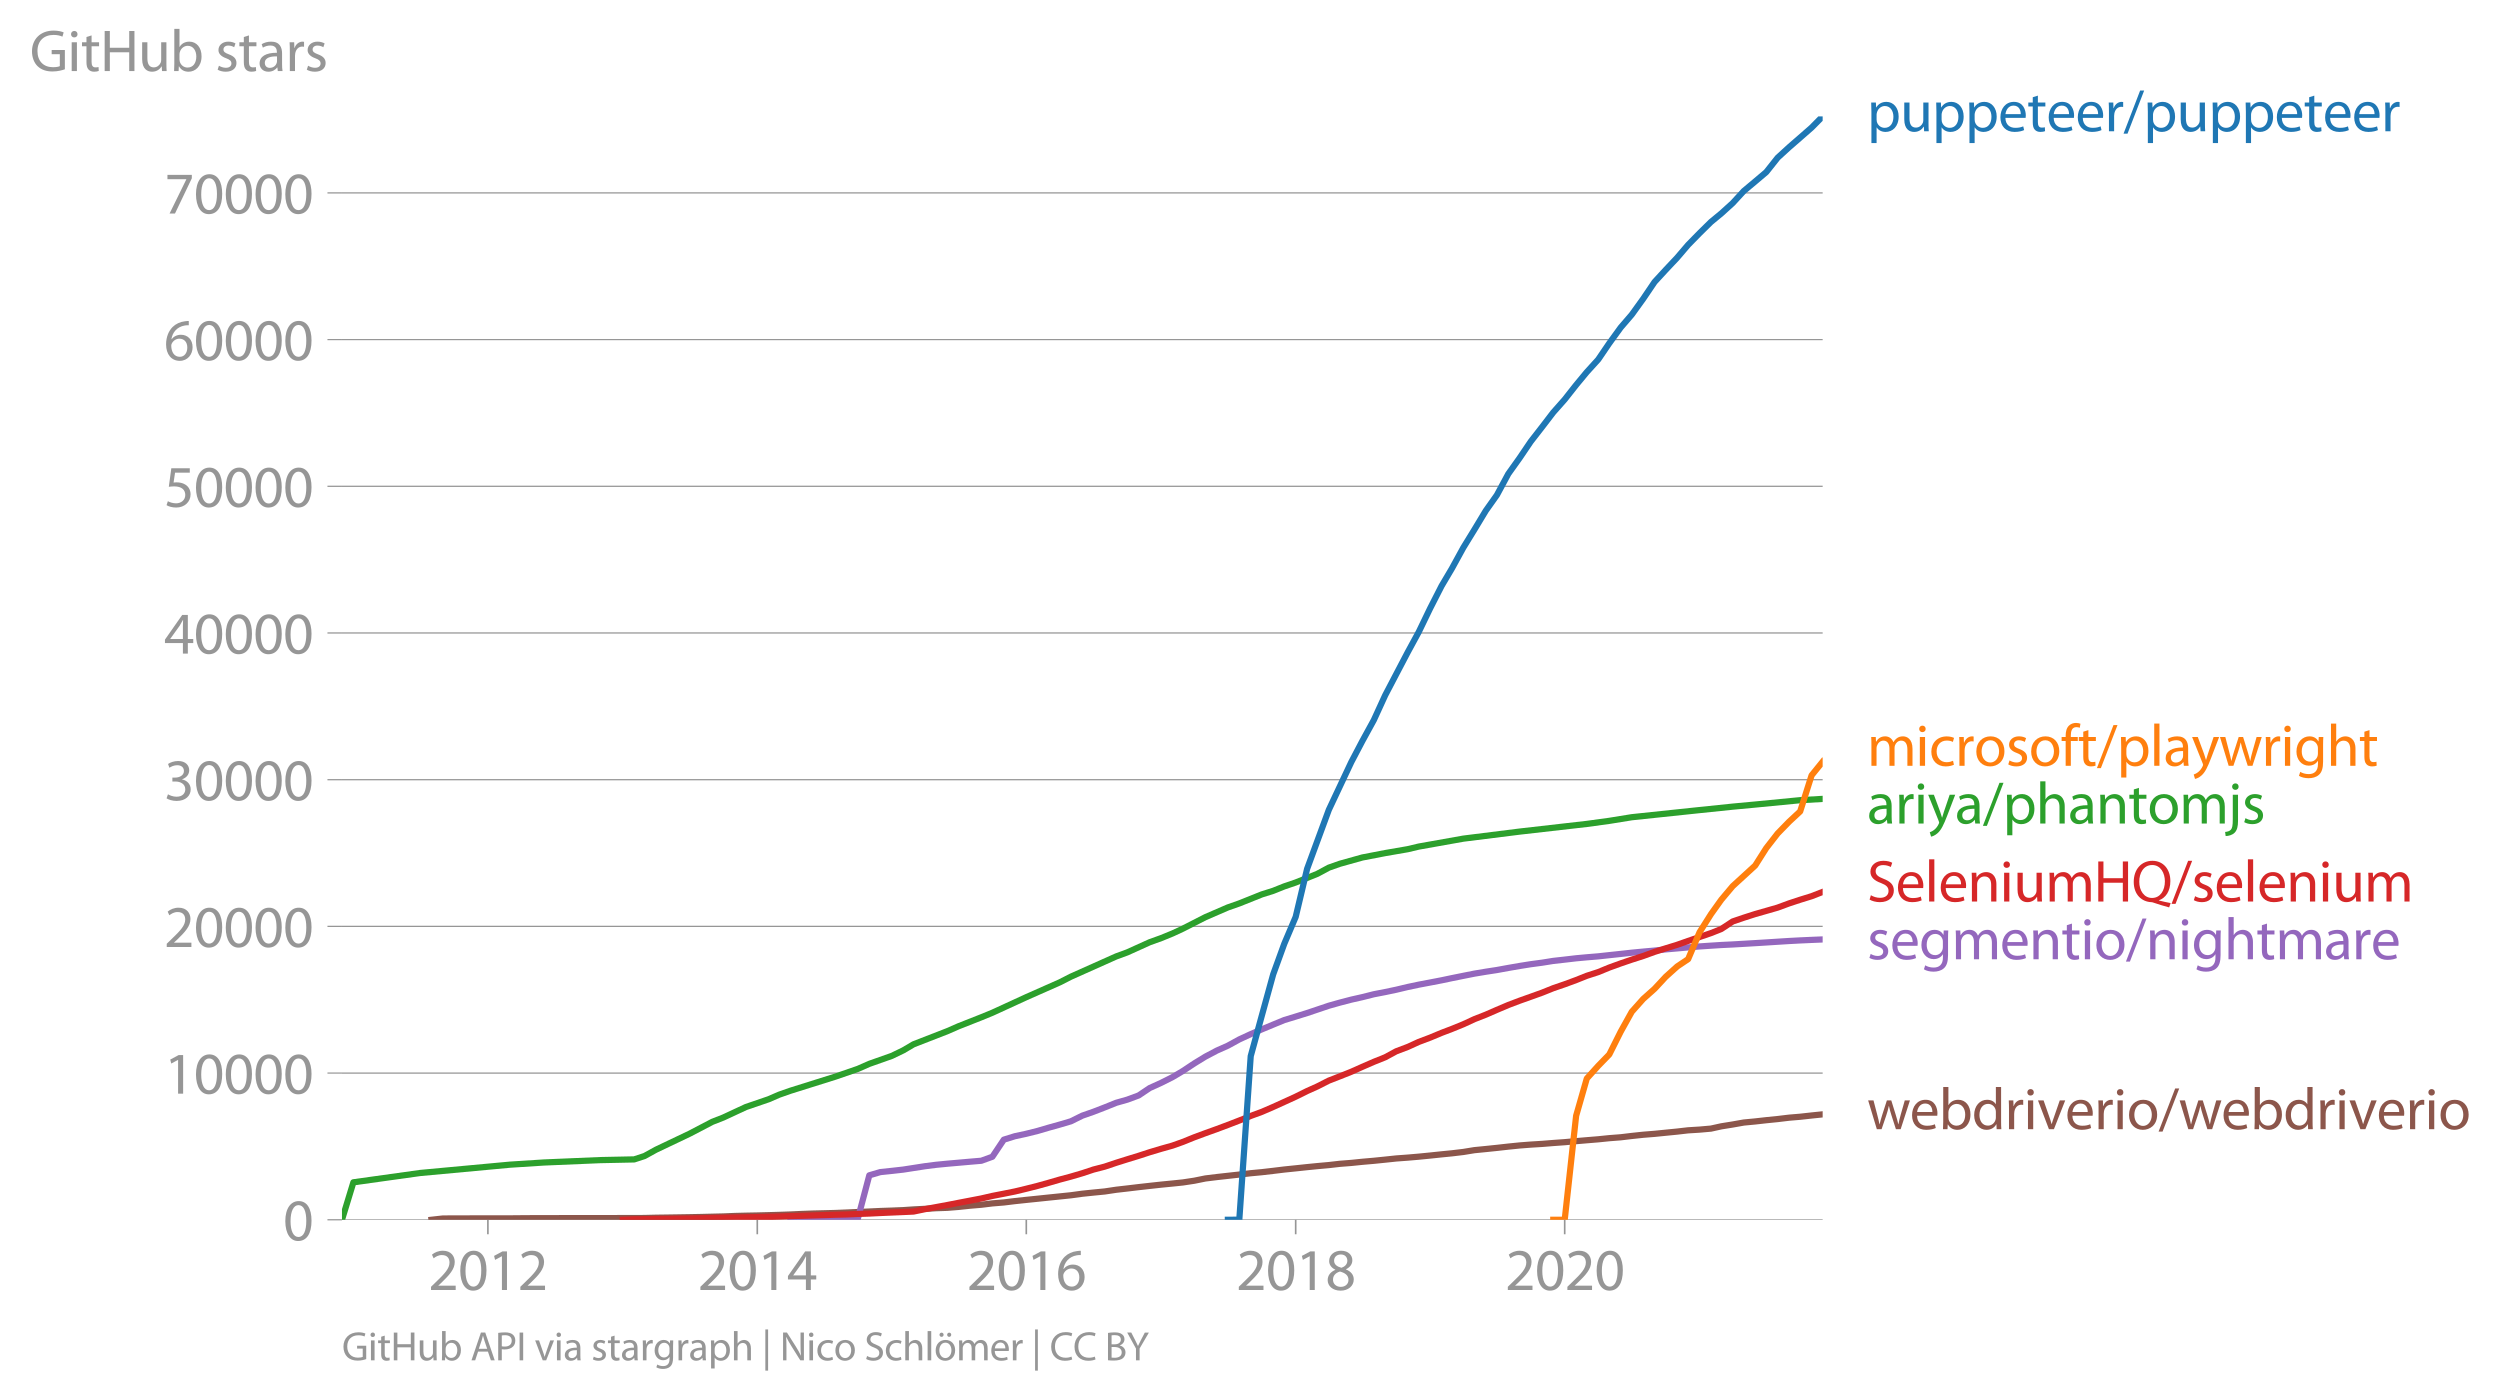 <svg height="450.29" viewBox="0 0 602.959 337.718" width="803.945" xmlns="http://www.w3.org/2000/svg" xmlns:xlink="http://www.w3.org/1999/xlink"><defs><style>*{stroke-linecap:butt;stroke-linejoin:round}</style></defs><g id="figure_1"><path d="M0 337.718h602.959V0H0z" style="fill:none" id="patch_1"/><g id="axes_1"><path d="M82.476 294.19h357.12V28.08H82.476z" style="fill:none" id="patch_2"/><g id="matplotlib.axis_1"><g id="xtick_1"><g id="line2d_1"><defs><path d="M0 0v3.5" id="mcbfc997296" style="stroke:#969696;stroke-width:.4"/></defs><use style="fill:#969696;stroke:#969696;stroke-width:.4" x="117.673" xlink:href="#mcbfc997296" y="294.191"/></g><g style="fill:#969696" transform="matrix(.14 0 0 -.14 103.31 311.13)" id="text_1"><defs><path d="M2944 0v467H1075v13l333 307c877 845 1434 1466 1434 2234 0 595-378 1209-1274 1209-480 0-890-179-1178-422l180-397c192 160 505 352 883 352 621 0 825-390 825-813-6-627-486-1164-1548-2176L288 346V0h2656z" id="MyriadPro-Regular-32" transform="scale(.016)"/><path d="M1677 4230c-845 0-1447-768-1447-2163C243 691 794-70 1606-70c922 0 1447 780 1447 2195 0 1325-499 2105-1376 2105zm-32-435c582 0 845-672 845-1696 0-1062-276-1734-852-1734-512 0-844 614-844 1696 0 1133 358 1734 851 1734z" id="MyriadPro-Regular-30" transform="scale(.016)"/><path d="M1510 0h544v4160h-480l-908-486 108-429 724 390h12V0z" id="MyriadPro-Regular-31" transform="scale(.016)"/></defs><use xlink:href="#MyriadPro-Regular-32"/><use x="51.3" xlink:href="#MyriadPro-Regular-30"/><use x="102.6" xlink:href="#MyriadPro-Regular-31"/><use x="153.9" xlink:href="#MyriadPro-Regular-32"/></g></g><g id="xtick_2"><use style="fill:#969696;stroke:#969696;stroke-width:.4" x="182.644" xlink:href="#mcbfc997296" y="294.191" id="line2d_2"/><g style="fill:#969696" transform="matrix(.14 0 0 -.14 168.28 311.13)" id="text_2"><defs><path d="M2560 0v1133h582v441h-582v2586h-608L96 1504v-371h1933V0h531zM666 1574v13l1017 1415c115 192 218 371 346 614h19c-13-218-19-435-19-653V1574H666z" id="MyriadPro-Regular-34" transform="scale(.016)"/></defs><use xlink:href="#MyriadPro-Regular-32"/><use x="51.3" xlink:href="#MyriadPro-Regular-30"/><use x="102.6" xlink:href="#MyriadPro-Regular-31"/><use x="153.9" xlink:href="#MyriadPro-Regular-34"/></g></g><g id="xtick_3"><use style="fill:#969696;stroke:#969696;stroke-width:.4" x="247.526" xlink:href="#mcbfc997296" y="294.191" id="line2d_3"/><g style="fill:#969696" transform="matrix(.14 0 0 -.14 233.163 311.13)" id="text_3"><defs><path d="M2662 4224c-102 0-243-6-409-32-525-64-986-275-1331-614-410-410-704-1056-704-1876C218 621 800-70 1690-70c864 0 1382 704 1382 1465 0 813-518 1344-1254 1344-461 0-807-217-1005-480h-19c96 685 563 1331 1446 1479 160 25 307 32 422 25v461zM1690 365c-589 0-903 505-916 1190 0 103 26 186 64 250 154 301 468 512 807 512 518 0 857-359 857-954s-326-998-806-998h-6z" id="MyriadPro-Regular-36" transform="scale(.016)"/></defs><use xlink:href="#MyriadPro-Regular-32"/><use x="51.3" xlink:href="#MyriadPro-Regular-30"/><use x="102.6" xlink:href="#MyriadPro-Regular-31"/><use x="153.9" xlink:href="#MyriadPro-Regular-36"/></g></g><g id="xtick_4"><use style="fill:#969696;stroke:#969696;stroke-width:.4" x="312.498" xlink:href="#mcbfc997296" y="294.191" id="line2d_4"/><g style="fill:#969696" transform="matrix(.14 0 0 -.14 298.135 311.13)" id="text_4"><defs><path d="M1062 2170c-512-218-825-589-825-1114C237 448 762-70 1632-70c794 0 1414 486 1414 1209 0 506-320 871-838 1075v20c512 243 685 620 685 972 0 519-403 1024-1210 1024-729 0-1286-448-1286-1107 0-358 198-717 659-934l6-19zm583-1831c-531 0-851 371-832 794 0 397 262 717 749 857 563-160 915-403 915-908 0-423-327-743-832-743zm6 3488c506 0 704-345 704-678 0-378-275-634-633-755-480 128-794 352-794 768 0 358 256 665 723 665z" id="MyriadPro-Regular-38" transform="scale(.016)"/></defs><use xlink:href="#MyriadPro-Regular-32"/><use x="51.3" xlink:href="#MyriadPro-Regular-30"/><use x="102.6" xlink:href="#MyriadPro-Regular-31"/><use x="153.9" xlink:href="#MyriadPro-Regular-38"/></g></g><g id="xtick_5"><use style="fill:#969696;stroke:#969696;stroke-width:.4" x="377.38" xlink:href="#mcbfc997296" y="294.191" id="line2d_5"/><g style="fill:#969696" transform="matrix(.14 0 0 -.14 363.017 311.13)" id="text_5"><use xlink:href="#MyriadPro-Regular-32"/><use x="51.3" xlink:href="#MyriadPro-Regular-30"/><use x="102.6" xlink:href="#MyriadPro-Regular-32"/><use x="153.9" xlink:href="#MyriadPro-Regular-30"/></g></g></g><g id="matplotlib.axis_2"><g id="ytick_1"><path clip-path="url(#p6d408f5ecb)" d="M82.476 294.19h357.12" style="fill:none;stroke:#969696;stroke-linecap:square;stroke-width:.3" id="line2d_6"/><g id="line2d_7"><defs><path d="M0 0h-3.5" id="mf1ba8f6468" style="stroke:#969696;stroke-width:.3"/></defs><use style="fill:#969696;stroke:#969696;stroke-width:.3" x="82.476" xlink:href="#mf1ba8f6468" y="294.191"/></g><use xlink:href="#MyriadPro-Regular-30" style="fill:#969696" transform="matrix(.14 0 0 -.14 68.295 299.16)" id="text_6"/></g><g id="ytick_2"><path clip-path="url(#p6d408f5ecb)" d="M82.476 258.81h357.12" style="fill:none;stroke:#969696;stroke-linecap:square;stroke-width:.3" id="line2d_8"/><use style="fill:#969696;stroke:#969696;stroke-width:.3" x="82.476" xlink:href="#mf1ba8f6468" y="258.809" id="line2d_9"/><g style="fill:#969696" transform="matrix(.14 0 0 -.14 39.568 263.78)" id="text_7"><use xlink:href="#MyriadPro-Regular-31"/><use x="51.3" xlink:href="#MyriadPro-Regular-30"/><use x="102.6" xlink:href="#MyriadPro-Regular-30"/><use x="153.9" xlink:href="#MyriadPro-Regular-30"/><use x="205.2" xlink:href="#MyriadPro-Regular-30"/></g></g><g id="ytick_3"><path clip-path="url(#p6d408f5ecb)" d="M82.476 223.428h357.12" style="fill:none;stroke:#969696;stroke-linecap:square;stroke-width:.3" id="line2d_10"/><use style="fill:#969696;stroke:#969696;stroke-width:.3" x="82.476" xlink:href="#mf1ba8f6468" y="223.428" id="line2d_11"/><g style="fill:#969696" transform="matrix(.14 0 0 -.14 39.568 228.398)" id="text_8"><use xlink:href="#MyriadPro-Regular-32"/><use x="51.3" xlink:href="#MyriadPro-Regular-30"/><use x="102.6" xlink:href="#MyriadPro-Regular-30"/><use x="153.9" xlink:href="#MyriadPro-Regular-30"/><use x="205.2" xlink:href="#MyriadPro-Regular-30"/></g></g><g id="ytick_4"><path clip-path="url(#p6d408f5ecb)" d="M82.476 188.047h357.12" style="fill:none;stroke:#969696;stroke-linecap:square;stroke-width:.3" id="line2d_12"/><use style="fill:#969696;stroke:#969696;stroke-width:.3" x="82.476" xlink:href="#mf1ba8f6468" y="188.047" id="line2d_13"/><g style="fill:#969696" transform="matrix(.14 0 0 -.14 39.568 193.017)" id="text_9"><defs><path d="M269 211C474 77 883-70 1350-70c999 0 1517 582 1517 1248 0 582-416 966-928 1068v13c512 186 768 551 768 979 0 506-371 992-1190 992-448 0-871-160-1088-320l147-409c179 128 499 275 832 275 518 0 730-294 730-627 0-493-519-704-928-704H896v-423h314c544 0 1068-249 1075-832 6-345-218-806-941-806-390 0-762 160-922 262L269 211z" id="MyriadPro-Regular-33" transform="scale(.016)"/></defs><use xlink:href="#MyriadPro-Regular-33"/><use x="51.3" xlink:href="#MyriadPro-Regular-30"/><use x="102.6" xlink:href="#MyriadPro-Regular-30"/><use x="153.9" xlink:href="#MyriadPro-Regular-30"/><use x="205.2" xlink:href="#MyriadPro-Regular-30"/></g></g><g id="ytick_5"><path clip-path="url(#p6d408f5ecb)" d="M82.476 152.666h357.12" style="fill:none;stroke:#969696;stroke-linecap:square;stroke-width:.3" id="line2d_14"/><use style="fill:#969696;stroke:#969696;stroke-width:.3" x="82.476" xlink:href="#mf1ba8f6468" y="152.666" id="line2d_15"/><g style="fill:#969696" transform="matrix(.14 0 0 -.14 39.568 157.636)" id="text_10"><use xlink:href="#MyriadPro-Regular-34"/><use x="51.3" xlink:href="#MyriadPro-Regular-30"/><use x="102.6" xlink:href="#MyriadPro-Regular-30"/><use x="153.9" xlink:href="#MyriadPro-Regular-30"/><use x="205.2" xlink:href="#MyriadPro-Regular-30"/></g></g><g id="ytick_6"><path clip-path="url(#p6d408f5ecb)" d="M82.476 117.285h357.12" style="fill:none;stroke:#969696;stroke-linecap:square;stroke-width:.3" id="line2d_16"/><use style="fill:#969696;stroke:#969696;stroke-width:.3" x="82.476" xlink:href="#mf1ba8f6468" y="117.285" id="line2d_17"/><g style="fill:#969696" transform="matrix(.14 0 0 -.14 39.568 122.255)" id="text_11"><defs><path d="M2771 4160H781L512 2163c154 19 339 45 576 45 832 0 1190-384 1197-922 0-556-455-902-986-902-377 0-717 128-889 230L269 186C467 58 851-70 1306-70c902 0 1548 608 1548 1420 0 525-268 884-595 1069-256 154-576 224-896 224-153 0-243-13-339-25l160 1068h1587v474z" id="MyriadPro-Regular-35" transform="scale(.016)"/></defs><use xlink:href="#MyriadPro-Regular-35"/><use x="51.3" xlink:href="#MyriadPro-Regular-30"/><use x="102.6" xlink:href="#MyriadPro-Regular-30"/><use x="153.9" xlink:href="#MyriadPro-Regular-30"/><use x="205.2" xlink:href="#MyriadPro-Regular-30"/></g></g><g id="ytick_7"><path clip-path="url(#p6d408f5ecb)" d="M82.476 81.904h357.12" style="fill:none;stroke:#969696;stroke-linecap:square;stroke-width:.3" id="line2d_18"/><use style="fill:#969696;stroke:#969696;stroke-width:.3" x="82.476" xlink:href="#mf1ba8f6468" y="81.904" id="line2d_19"/><g style="fill:#969696" transform="matrix(.14 0 0 -.14 39.568 86.874)" id="text_12"><use xlink:href="#MyriadPro-Regular-36"/><use x="51.3" xlink:href="#MyriadPro-Regular-30"/><use x="102.6" xlink:href="#MyriadPro-Regular-30"/><use x="153.9" xlink:href="#MyriadPro-Regular-30"/><use x="205.2" xlink:href="#MyriadPro-Regular-30"/></g></g><g id="ytick_8"><path clip-path="url(#p6d408f5ecb)" d="M82.476 46.523h357.12" style="fill:none;stroke:#969696;stroke-linecap:square;stroke-width:.3" id="line2d_20"/><use style="fill:#969696;stroke:#969696;stroke-width:.3" x="82.476" xlink:href="#mf1ba8f6468" y="46.523" id="line2d_21"/><g style="fill:#969696" transform="matrix(.14 0 0 -.14 39.568 51.493)" id="text_13"><defs><path d="M365 4160v-467h2035v-13L595 0h583l1811 3789v371H365z" id="MyriadPro-Regular-37" transform="scale(.016)"/></defs><use xlink:href="#MyriadPro-Regular-37"/><use x="51.3" xlink:href="#MyriadPro-Regular-30"/><use x="102.6" xlink:href="#MyriadPro-Regular-30"/><use x="153.9" xlink:href="#MyriadPro-Regular-30"/><use x="205.2" xlink:href="#MyriadPro-Regular-30"/></g></g><g style="fill:#969696" transform="matrix(.14 0 0 -.14 7.2 17.14)" id="text_14"><defs><path d="M3770 2266H2349v-448h877V531c-128-64-378-115-743-115-1005 0-1664 646-1664 1741 0 1081 685 1734 1735 1734 435 0 723-83 953-185l135 454c-186 90-576 198-1076 198-1446 0-2329-940-2336-2227 0-672 231-1248 602-1606 422-403 960-570 1613-570 582 0 1075 147 1325 237v2074z" id="MyriadPro-Regular-47" transform="scale(.016)"/><path d="M1030 0v3098H467V0h563zM749 4320c-205 0-352-154-352-352 0-192 141-346 339-346 224 0 365 154 358 346 0 198-134 352-345 352z" id="MyriadPro-Regular-69" transform="scale(.016)"/><path d="M595 3667v-569H115v-429h480V979c0-365 58-640 218-806C947 19 1158-70 1421-70c217 0 390 38 499 83l-26 422c-83-25-172-38-326-38-314 0-422 217-422 601v1671h806v429h-806v742l-551-173z" id="MyriadPro-Regular-74" transform="scale(.016)"/><path d="M486 4314V0h557v2022h2087V0h563v4314h-563V2509H1043v1805H486z" id="MyriadPro-Regular-48" transform="scale(.016)"/><path d="M3059 3098h-563V1197c0-103-19-205-51-288-103-250-365-512-743-512-512 0-691 397-691 985v1716H448V1286C448 198 1030-70 1517-70c550 0 877 326 1024 576h13l32-506h499c-19 243-26 525-26 845v2253z" id="MyriadPro-Regular-75" transform="scale(.016)"/><path d="M467 800c0-275-13-589-25-800h486l26 512h19c230-410 589-582 1037-582 691 0 1388 550 1388 1657 7 941-537 1581-1305 1581-499 0-858-224-1056-570h-13v1946H467V800zm557 998c0 90 19 167 32 231 115 429 474 691 858 691 601 0 921-531 921-1152 0-710-352-1190-941-1190-409 0-736 268-844 659-13 64-26 134-26 205v556z" id="MyriadPro-Regular-62" transform="scale(.016)"/><path d="M250 147C467 19 781-70 1120-70c736 0 1158 390 1158 934 0 461-275 730-812 934-404 154-589 269-589 525 0 231 185 423 518 423 288 0 512-103 634-180l141 410c-173 102-448 192-762 192-666 0-1069-410-1069-909 0-371 263-678 819-877 416-153 576-300 576-569 0-256-192-461-601-461-282 0-576 115-743 224L250 147z" id="MyriadPro-Regular-73" transform="scale(.016)"/><path d="M2643 1901c0 621-230 1267-1177 1267-391 0-762-109-1018-275l128-371c218 140 518 230 806 230 634 0 704-461 704-717v-64C890 1978 224 1568 224 819c0-448 320-889 947-889 442 0 775 217 947 460h20l44-390h512c-38 211-51 474-51 742v1159zm-544-858c0-57-13-121-32-179-89-262-345-518-749-518-288 0-531 172-531 537 0 602 698 711 1312 698v-538z" id="MyriadPro-Regular-61" transform="scale(.016)"/><path d="M467 0h557v1651c0 96 13 186 26 263 76 422 358 723 755 723 77 0 134-7 192-19v531c-51 13-96 19-160 19-378 0-717-262-858-678h-25l-20 608H442c19-288 25-602 25-967V0z" id="MyriadPro-Regular-72" transform="scale(.016)"/></defs><use xlink:href="#MyriadPro-Regular-47"/><use x="64.6" xlink:href="#MyriadPro-Regular-69"/><use x="88" xlink:href="#MyriadPro-Regular-74"/><use x="121.1" xlink:href="#MyriadPro-Regular-48"/><use x="186.3" xlink:href="#MyriadPro-Regular-75"/><use x="241.4" xlink:href="#MyriadPro-Regular-62"/><use x="298.3" xlink:href="#MyriadPro-Regular-20"/><use x="319.5" xlink:href="#MyriadPro-Regular-73"/><use x="359.1" xlink:href="#MyriadPro-Regular-74"/><use x="392.2" xlink:href="#MyriadPro-Regular-61"/><use x="440.4" xlink:href="#MyriadPro-Regular-72"/><use x="473.1" xlink:href="#MyriadPro-Regular-73"/></g></g><path clip-path="url(#p6d408f5ecb)" d="m104.074 294.19 2.755-.307 2.667-.014 2.755-.004 2.666-.01H120.428l2.578-.004 2.755-.025 2.666-.018 2.756-.003 2.666-.007 2.755-.007 2.755-.004 2.667-.003 2.755-.004h2.667l2.755-.003h2.755l2.489-.018 2.755-.067 2.666-.036 2.756-.042 2.666-.043 2.755-.053 2.756-.07 2.666-.064 2.755-.113 2.667-.068 2.755-.053 2.755-.07 2.489-.071 2.755-.096 2.667-.124 2.755-.102 2.666-.067 2.756-.071 2.755-.113 2.666-.12 2.756-.12 2.666-.125 2.755-.095 2.756-.113 2.488-.17 2.755-.142 2.667-.156 2.755-.095 2.667-.216 2.755-.294 2.755-.23 2.667-.325 2.755-.226 2.666-.326 2.755-.294 2.756-.283 2.577-.269 2.756-.283 2.666-.276 2.755-.375 2.667-.276 2.755-.269 2.755-.413 2.667-.305 2.755-.329 2.666-.3 2.756-.301 2.755-.27 2.489-.257 2.755-.418 2.666-.541 2.755-.34 2.667-.297 2.755-.304 2.755-.322 2.667-.252 2.755-.318 2.667-.326 2.755-.283 2.755-.293 2.489-.248 2.755-.248 2.666-.304 2.756-.216 2.666-.272 2.755-.24 2.756-.28 2.666-.283 2.755-.202 2.667-.23 2.755-.272 2.755-.29 2.489-.245 2.755-.329 2.667-.435 2.755-.272 2.666-.276 2.756-.308 2.755-.28 2.666-.205 2.756-.17 2.666-.215 2.755-.199 2.756-.247 2.577-.22 2.755-.226 2.667-.272 2.755-.213 2.666-.318 2.756-.294 2.755-.22 2.666-.268 2.756-.273 2.666-.307 2.755-.17 2.756-.244 2.488-.549 2.756-.442 2.666-.474 2.755-.262 2.667-.3 2.755-.277 2.755-.332 2.667-.223 2.755-.304 2.666-.276" style="fill:none;stroke:#8c564b;stroke-linecap:square;stroke-width:1.5" id="line2d_22"/><path clip-path="url(#p6d408f5ecb)" d="m190.643 294.19 2.667-.198 2.755-.038 2.666-.008 2.756-.024 2.755-.004 2.666-.028 2.756-10.423 2.666-.782 2.755-.287 2.756-.311 2.488-.386 2.755-.428 2.667-.34 2.755-.269 2.667-.233 2.755-.244 2.755-.234 2.667-.966 2.755-4.122 2.666-.827 2.755-.595 2.756-.69 2.577-.757 2.756-.768 2.666-.789 2.755-1.362 2.667-.93 2.755-1.065 2.755-1.108 2.667-.757 2.755-1.019 2.666-1.787 2.756-1.249 2.755-1.387 2.489-1.475 2.755-1.826 2.666-1.63 2.755-1.458 2.667-1.186 2.755-1.51 2.755-1.274 2.667-1.15 2.755-1.146 2.667-1.097 2.755-.839 2.755-.856 2.489-.835 2.755-.93 2.666-.75 2.756-.719 2.666-.601 2.755-.694 2.756-.534 2.666-.56 2.755-.657 2.667-.563 2.755-.52 2.755-.53 2.489-.524 2.755-.556 2.667-.53 2.755-.46 2.666-.41 2.756-.503 2.755-.478 2.666-.424 2.756-.368 2.666-.428 2.755-.308 2.756-.322 2.577-.237 2.755-.23 2.667-.29 2.755-.294 2.666-.297 2.756-.262 2.755-.251 2.666-.287 2.756-.237 2.666-.24 2.755-.234 2.756-.184 2.488-.16 2.756-.134 2.666-.155 2.755-.163 2.667-.163 2.755-.177 2.755-.173 2.667-.142 2.755-.124 2.666-.11" style="fill:none;stroke:#9467bd;stroke-linecap:square;stroke-width:1.5" id="line2d_23"/><path clip-path="url(#p6d408f5ecb)" d="m150.203 294.19 2.755-.113 2.489-.031 2.755-.068 2.666-.02 2.756-.047 2.666-.032 2.755-.063 2.756-.075 2.666-.056 2.755-.05 2.667-.046 2.755-.046 2.755-.074 2.489-.067 2.755-.103 2.667-.064 2.755-.092 2.666-.085 2.756-.088 2.755-.067 2.666-.12 2.756-.096 2.666-.131 2.755-.12 2.756-.12 2.488-.11 2.755-.573 2.667-.496 2.755-.51 2.667-.52 2.755-.527 2.755-.53 2.667-.612 2.755-.538 2.666-.534 2.755-.662 2.756-.697 2.577-.718 2.756-.8 2.666-.711 2.755-.81 2.667-.885 2.755-.715 2.755-.923 2.667-.839 2.755-.842 2.666-.87 2.756-.824 2.755-.775 2.489-.888 2.755-1.115 2.666-.987 2.755-.99 2.667-.998 2.755-1.065 2.755-1.108 2.667-.973 2.755-1.192 2.667-1.21 2.755-1.26 2.755-1.365 2.489-1.118 2.755-1.401 2.666-1.037 2.756-1.097 2.666-1.189 2.755-1.2 2.756-1.107 2.666-1.443 2.755-1.04 2.667-1.217 2.755-1.037 2.755-1.15 2.489-.948 2.755-1.122 2.667-1.231 2.755-1.08 2.666-1.163 2.756-1.171 2.755-1.044 2.666-.948 2.756-.991 2.666-1.072 2.755-.945 2.756-1.015 2.577-1.03 2.755-.891 2.667-1.097 2.755-.998 2.666-.91 2.756-.88 2.755-1.001 2.666-.846 2.756-.846 2.666-.937 2.755-.952 2.756-.941 2.488-.99 2.756-1.816 2.666-.906 2.755-.884 2.667-.76 2.755-.793 2.755-1.016 2.667-.877 2.755-.853 2.666-1.04" style="fill:none;stroke:#d62728;stroke-linecap:square;stroke-width:1.5" id="line2d_24"/><g style="fill:#1f77b4" transform="matrix(.14 0 0 -.14 450.31 31.663)" id="text_15"><defs><path d="M467-1267h557V416h13c185-307 544-486 953-486 730 0 1408 550 1408 1664 0 940-563 1574-1312 1574-505 0-870-224-1100-602h-13l-26 532H442c12-295 25-615 25-1012v-3353zm557 3059c0 77 19 160 38 230 109 423 468 698 852 698 595 0 921-531 921-1152 0-710-345-1197-941-1197-403 0-742 269-844 659-13 71-26 148-26 231v531z" id="MyriadPro-Regular-70" transform="scale(.016)"/><path d="M2957 1446c6 58 19 148 19 263 0 569-269 1459-1280 1459-902 0-1453-736-1453-1670C243 563 813-70 1766-70c493 0 832 108 1031 198l-96 403c-211-89-455-160-858-160-563 0-1049 314-1062 1075h2176zM787 1850c45 390 295 915 864 915 634 0 787-557 781-915H787z" id="MyriadPro-Regular-65" transform="scale(.016)"/><path d="m422-256 1792 4640h-435L-6-256h428z" id="MyriadPro-Regular-2f" transform="scale(.016)"/></defs><use xlink:href="#MyriadPro-Regular-70"/><use x="56.9" xlink:href="#MyriadPro-Regular-75"/><use x="112" xlink:href="#MyriadPro-Regular-70"/><use x="168.9" xlink:href="#MyriadPro-Regular-70"/><use x="225.8" xlink:href="#MyriadPro-Regular-65"/><use x="275.9" xlink:href="#MyriadPro-Regular-74"/><use x="309" xlink:href="#MyriadPro-Regular-65"/><use x="359.1" xlink:href="#MyriadPro-Regular-65"/><use x="409.2" xlink:href="#MyriadPro-Regular-72"/><use x="441.9" xlink:href="#MyriadPro-Regular-2f"/><use x="476.2" xlink:href="#MyriadPro-Regular-70"/><use x="533.1" xlink:href="#MyriadPro-Regular-75"/><use x="588.2" xlink:href="#MyriadPro-Regular-70"/><use x="645.1" xlink:href="#MyriadPro-Regular-70"/><use x="702" xlink:href="#MyriadPro-Regular-65"/><use x="752.1" xlink:href="#MyriadPro-Regular-74"/><use x="785.2" xlink:href="#MyriadPro-Regular-65"/><use x="835.3" xlink:href="#MyriadPro-Regular-65"/><use x="885.4" xlink:href="#MyriadPro-Regular-72"/></g><g style="fill:#ff7f0e" transform="matrix(.14 0 0 -.14 450.31 184.692)" id="text_16"><defs><path d="M467 0h551v1869c0 96 12 192 44 275 90 282 346 563 698 563 429 0 646-358 646-851V0h551v1914c0 102 19 204 45 281 96 275 345 512 665 512 455 0 672-358 672-953V0h551v1824c0 1075-608 1344-1018 1344-294 0-499-77-685-218-128-96-249-230-345-403h-13c-135 365-455 621-877 621-512 0-800-275-973-570h-19l-26 500H442c19-256 25-519 25-839V0z" id="MyriadPro-Regular-6d" transform="scale(.016)"/><path d="M2579 538c-160-71-371-154-691-154-614 0-1075 442-1075 1158 0 647 384 1172 1094 1172 307 0 519-71 653-148l128 436c-154 76-448 160-781 160-1011 0-1664-692-1664-1645C243 570 851-70 1786-70c416 0 742 108 889 185l-96 423z" id="MyriadPro-Regular-63" transform="scale(.016)"/><path d="M1779 3168c-857 0-1536-608-1536-1645C243 544 890-70 1728-70c749 0 1542 499 1542 1644 0 948-601 1594-1491 1594zm-13-422c666 0 928-666 928-1191 0-697-403-1203-940-1203-551 0-941 512-941 1190 0 589 288 1204 953 1204z" id="MyriadPro-Regular-6f" transform="scale(.016)"/><path d="M1082 0v2669h748v429h-748v166c0 474 121 896 601 896 160 0 275-32 359-70l76 435c-108 45-281 89-480 89-262 0-544-83-755-288-262-249-358-646-358-1081v-147H90v-429h435V0h557z" id="MyriadPro-Regular-66" transform="scale(.016)"/><path d="M467 0h563v4544H467V0z" id="MyriadPro-Regular-6c" transform="scale(.016)"/><path d="M58 3098 1203 243c26-70 39-115 39-147s-20-77-45-134c-128-288-320-506-474-628-166-140-352-230-493-275l141-473c141 25 416 121 691 364 384 333 660 877 1063 1940l845 2208h-596l-614-1818c-77-224-141-461-198-646h-13c-51 185-128 428-199 633L672 3098H58z" id="MyriadPro-Regular-79" transform="scale(.016)"/><path d="M115 3098 1050 0h512l499 1472c109 333 205 653 281 1024h13c77-365 167-672 275-1018L3104 0h512l998 3098h-556l-442-1556c-102-364-186-691-237-1004h-19c-70 313-160 640-275 1011l-480 1549h-474l-505-1575c-103-339-205-672-276-985h-19c-57 320-141 640-230 985L691 3098H115z" id="MyriadPro-Regular-77" transform="scale(.016)"/><path d="M3110 2246c0 378 13 628 26 852h-493l-25-468h-13c-135 256-429 538-967 538-710 0-1395-595-1395-1645C243 666 794 13 1562 13c480 0 812 230 985 518h13V186c0-781-422-1082-998-1082-384 0-704 115-909 243l-141-429c250-166 659-256 1030-256 391 0 826 90 1127 372 301 268 441 704 441 1414v1798zm-556-928c0-96-13-204-45-300-122-359-435-576-781-576-608 0-915 505-915 1113 0 717 384 1171 921 1171 410 0 685-268 788-595 25-77 32-160 32-256v-557z" id="MyriadPro-Regular-67" transform="scale(.016)"/><path d="M467 0h563v1869c0 109 7 192 39 269 102 307 390 563 755 563 531 0 717-423 717-922V0h563v1843c0 1069-666 1325-1082 1325-211 0-409-64-576-160-172-96-313-237-403-397h-13v1933H467V0z" id="MyriadPro-Regular-68" transform="scale(.016)"/></defs><use xlink:href="#MyriadPro-Regular-6d"/><use x="83.4" xlink:href="#MyriadPro-Regular-69"/><use x="106.8" xlink:href="#MyriadPro-Regular-63"/><use x="151.6" xlink:href="#MyriadPro-Regular-72"/><use x="184.3" xlink:href="#MyriadPro-Regular-6f"/><use x="239.2" xlink:href="#MyriadPro-Regular-73"/><use x="278.8" xlink:href="#MyriadPro-Regular-6f"/><use x="333.7" xlink:href="#MyriadPro-Regular-66"/><use x="362.9" xlink:href="#MyriadPro-Regular-74"/><use x="396" xlink:href="#MyriadPro-Regular-2f"/><use x="430.3" xlink:href="#MyriadPro-Regular-70"/><use x="487.2" xlink:href="#MyriadPro-Regular-6c"/><use x="510.8" xlink:href="#MyriadPro-Regular-61"/><use x="559" xlink:href="#MyriadPro-Regular-79"/><use x="606.1" xlink:href="#MyriadPro-Regular-77"/><use x="679.7" xlink:href="#MyriadPro-Regular-72"/><use x="712.4" xlink:href="#MyriadPro-Regular-69"/><use x="735.8" xlink:href="#MyriadPro-Regular-67"/><use x="791.7" xlink:href="#MyriadPro-Regular-68"/><use x="847.2" xlink:href="#MyriadPro-Regular-74"/></g><g style="fill:#2ca02c" transform="matrix(.14 0 0 -.14 450.31 198.616)" id="text_17"><defs><path d="M467 0h563v1862c0 96 13 192 39 263 96 313 384 576 755 576 531 0 717-416 717-915V0h563v1850c0 1062-666 1318-1094 1318-512 0-871-288-1024-582h-13l-32 512H442c19-256 25-519 25-839V0z" id="MyriadPro-Regular-6e" transform="scale(.016)"/><path d="M-230-1350c300 0 710 102 960 352 275 281 371 672 371 1273v2823H538V493c0-743-58-992-212-1165C192-819-32-890-288-909l58-441zM826 4320c-212 0-359-154-359-352 0-186 135-346 346-346 224 0 358 160 352 346 0 198-135 352-339 352z" id="MyriadPro-Regular-6a" transform="scale(.016)"/></defs><use xlink:href="#MyriadPro-Regular-61"/><use x="48.2" xlink:href="#MyriadPro-Regular-72"/><use x="80.9" xlink:href="#MyriadPro-Regular-69"/><use x="104.3" xlink:href="#MyriadPro-Regular-79"/><use x="151.4" xlink:href="#MyriadPro-Regular-61"/><use x="199.6" xlink:href="#MyriadPro-Regular-2f"/><use x="233.9" xlink:href="#MyriadPro-Regular-70"/><use x="290.8" xlink:href="#MyriadPro-Regular-68"/><use x="346.3" xlink:href="#MyriadPro-Regular-61"/><use x="394.5" xlink:href="#MyriadPro-Regular-6e"/><use x="450" xlink:href="#MyriadPro-Regular-74"/><use x="483.1" xlink:href="#MyriadPro-Regular-6f"/><use x="538" xlink:href="#MyriadPro-Regular-6d"/><use x="621.4" xlink:href="#MyriadPro-Regular-6a"/><use x="645.7" xlink:href="#MyriadPro-Regular-73"/></g><g style="fill:#d62728" transform="matrix(.14 0 0 -.14 450.31 217.432)" id="text_18"><defs><path d="M269 211C499 58 954-70 1370-70c1017 0 1510 582 1510 1248 0 633-371 985-1101 1267-595 230-857 429-857 832 0 294 224 646 812 646 391 0 679-128 820-205l153 455c-192 109-512 211-953 211-839 0-1396-499-1396-1171 0-608 436-973 1140-1223 582-224 812-454 812-857 0-435-332-736-902-736-384 0-749 128-998 281L269 211z" id="MyriadPro-Regular-53" transform="scale(.016)"/><path d="M4205-166c-365 64-832 166-1261 275v25c717 250 1229 960 1229 2068 0 1273-762 2182-1933 2182-1165 0-2010-890-2010-2272C230 723 1107-32 2131-70c83 0 173-32 263-64 499-173 1068-346 1651-500l160 468zM2195 384c-870 0-1376 826-1369 1741-7 934 454 1805 1395 1805 915 0 1363-890 1363-1754 0-986-499-1792-1382-1792h-7z" id="MyriadPro-Regular-51" transform="scale(.016)"/></defs><use xlink:href="#MyriadPro-Regular-53"/><use x="49.3" xlink:href="#MyriadPro-Regular-65"/><use x="99.4" xlink:href="#MyriadPro-Regular-6c"/><use x="123" xlink:href="#MyriadPro-Regular-65"/><use x="173.1" xlink:href="#MyriadPro-Regular-6e"/><use x="228.6" xlink:href="#MyriadPro-Regular-69"/><use x="252" xlink:href="#MyriadPro-Regular-75"/><use x="307.1" xlink:href="#MyriadPro-Regular-6d"/><use x="390.5" xlink:href="#MyriadPro-Regular-48"/><use x="455.7" xlink:href="#MyriadPro-Regular-51"/><use x="524.6" xlink:href="#MyriadPro-Regular-2f"/><use x="558.9" xlink:href="#MyriadPro-Regular-73"/><use x="598.5" xlink:href="#MyriadPro-Regular-65"/><use x="648.6" xlink:href="#MyriadPro-Regular-6c"/><use x="672.2" xlink:href="#MyriadPro-Regular-65"/><use x="722.3" xlink:href="#MyriadPro-Regular-6e"/><use x="777.8" xlink:href="#MyriadPro-Regular-69"/><use x="801.2" xlink:href="#MyriadPro-Regular-75"/><use x="856.3" xlink:href="#MyriadPro-Regular-6d"/></g><g style="fill:#9467bd" transform="matrix(.14 0 0 -.14 450.31 231.354)" id="text_19"><use xlink:href="#MyriadPro-Regular-73"/><use x="39.6" xlink:href="#MyriadPro-Regular-65"/><use x="89.7" xlink:href="#MyriadPro-Regular-67"/><use x="145.6" xlink:href="#MyriadPro-Regular-6d"/><use x="229" xlink:href="#MyriadPro-Regular-65"/><use x="279.1" xlink:href="#MyriadPro-Regular-6e"/><use x="334.6" xlink:href="#MyriadPro-Regular-74"/><use x="367.7" xlink:href="#MyriadPro-Regular-69"/><use x="391.1" xlink:href="#MyriadPro-Regular-6f"/><use x="446" xlink:href="#MyriadPro-Regular-2f"/><use x="480.3" xlink:href="#MyriadPro-Regular-6e"/><use x="535.8" xlink:href="#MyriadPro-Regular-69"/><use x="559.2" xlink:href="#MyriadPro-Regular-67"/><use x="615.1" xlink:href="#MyriadPro-Regular-68"/><use x="670.6" xlink:href="#MyriadPro-Regular-74"/><use x="703.7" xlink:href="#MyriadPro-Regular-6d"/><use x="787.1" xlink:href="#MyriadPro-Regular-61"/><use x="835.3" xlink:href="#MyriadPro-Regular-72"/><use x="868" xlink:href="#MyriadPro-Regular-65"/></g><g style="fill:#8c564b" transform="matrix(.14 0 0 -.14 450.31 272.343)" id="text_20"><defs><path d="M2579 4544V2694h-13c-140 250-460 474-934 474-755 0-1395-634-1389-1664C243 563 819-70 1568-70c506 0 883 262 1056 608h13l25-538h506c-19 211-26 525-26 800v3744h-563zm0-3245c0-89-6-166-25-243-103-422-448-672-826-672-608 0-915 518-915 1146 0 684 345 1196 928 1196 422 0 729-294 813-652 19-71 25-167 25-237v-538z" id="MyriadPro-Regular-64" transform="scale(.016)"/><path d="M83 3098 1261 0h537l1216 3098h-588l-602-1741c-102-282-192-538-262-794h-20c-64 256-147 512-249 794L685 3098H83z" id="MyriadPro-Regular-76" transform="scale(.016)"/></defs><use xlink:href="#MyriadPro-Regular-77"/><use x="73.6" xlink:href="#MyriadPro-Regular-65"/><use x="123.7" xlink:href="#MyriadPro-Regular-62"/><use x="180.6" xlink:href="#MyriadPro-Regular-64"/><use x="237" xlink:href="#MyriadPro-Regular-72"/><use x="269.7" xlink:href="#MyriadPro-Regular-69"/><use x="293.1" xlink:href="#MyriadPro-Regular-76"/><use x="341.2" xlink:href="#MyriadPro-Regular-65"/><use x="391.3" xlink:href="#MyriadPro-Regular-72"/><use x="424" xlink:href="#MyriadPro-Regular-69"/><use x="447.4" xlink:href="#MyriadPro-Regular-6f"/><use x="502.3" xlink:href="#MyriadPro-Regular-2f"/><use x="536.6" xlink:href="#MyriadPro-Regular-77"/><use x="610.2" xlink:href="#MyriadPro-Regular-65"/><use x="660.3" xlink:href="#MyriadPro-Regular-62"/><use x="717.2" xlink:href="#MyriadPro-Regular-64"/><use x="773.6" xlink:href="#MyriadPro-Regular-72"/><use x="806.3" xlink:href="#MyriadPro-Regular-69"/><use x="829.7" xlink:href="#MyriadPro-Regular-76"/><use x="877.8" xlink:href="#MyriadPro-Regular-65"/><use x="927.9" xlink:href="#MyriadPro-Regular-72"/><use x="960.6" xlink:href="#MyriadPro-Regular-69"/><use x="984" xlink:href="#MyriadPro-Regular-6f"/></g><g style="fill:#969696" transform="matrix(.097 0 0 -.097 82.476 328.089)" id="text_21"><defs><path d="M2714 1357 3174 0h596L2298 4314h-672L160 0h576l448 1357h1530zm-1415 435 423 1248c83 262 153 525 217 781h13c64-250 128-506 224-787l422-1242H1299z" id="MyriadPro-Regular-41" transform="scale(.016)"/><path d="M486 0h557v1728c128-32 282-38 448-38 544 0 1024 160 1319 473 217 224 332 531 332 922 0 384-140 697-377 902-256 231-659 359-1210 359-448 0-800-39-1069-84V0zm557 3859c96 26 282 45 525 45 614 0 1018-275 1018-845 0-595-410-921-1082-921-186 0-339 12-461 44v1677z" id="MyriadPro-Regular-50" transform="scale(.016)"/><path d="M486 4314V0h557v4314H486z" id="MyriadPro-Regular-49" transform="scale(.016)"/><path d="M550 4800v-6400h429v6400H550z" id="MyriadPro-Regular-7c" transform="scale(.016)"/><path d="M1011 0v1843c0 717-13 1235-45 1779l20 7c217-467 505-960 806-1440L3162 0h563v4314h-525V2509c0-672 13-1197 64-1773l-13-6c-205 441-454 896-774 1401L1094 4314H486V0h525z" id="MyriadPro-Regular-4e" transform="scale(.016)"/><path d="M1165 3648c185 0 313 154 313 326 0 186-134 327-313 327s-327-147-327-327c0-172 135-326 320-326h7zm1184 0c185 0 313 154 313 326 0 186-134 327-313 327s-320-147-320-327c0-172 128-326 313-326h7zm-570-480c-857 0-1536-608-1536-1645C243 544 890-70 1728-70c749 0 1542 499 1542 1644 0 948-601 1594-1491 1594zm-13-422c666 0 928-666 928-1191 0-697-403-1203-940-1203-551 0-941 512-941 1190 0 589 288 1204 953 1204z" id="MyriadPro-Regular-f6" transform="scale(.016)"/><path d="M3386 582c-224-108-570-179-909-179-1050 0-1658 679-1658 1735 0 1132 672 1779 1683 1779 359 0 660-77 871-179l134 454c-147 77-486 192-1024 192-1337 0-2253-915-2253-2266C230 704 1146-70 2362-70c524 0 934 108 1139 211l-115 441z" id="MyriadPro-Regular-43" transform="scale(.016)"/><path d="M486 13c186-26 480-51 864-51 704 0 1191 128 1492 403 217 211 364 493 364 864 0 640-480 979-889 1081v13c454 167 729 531 729 947 0 340-134 596-358 762-269 218-627 314-1184 314-390 0-774-39-1018-90V13zm557 3865c90 20 237 39 493 39 563 0 947-199 947-704 0-416-345-723-934-723h-506v1388zm0-1811h461c608 0 1114-243 1114-832 0-627-532-838-1108-838-198 0-358 6-467 25v1645z" id="MyriadPro-Regular-42" transform="scale(.016)"/><path d="M2010 0v1837l1446 2477h-634l-620-1191c-167-326-314-608-436-889h-12c-135 300-263 563-429 889L717 4314H83l1363-2484V0h564z" id="MyriadPro-Regular-59" transform="scale(.016)"/></defs><use xlink:href="#MyriadPro-Regular-47"/><use x="64.6" xlink:href="#MyriadPro-Regular-69"/><use x="88" xlink:href="#MyriadPro-Regular-74"/><use x="121.1" xlink:href="#MyriadPro-Regular-48"/><use x="186.3" xlink:href="#MyriadPro-Regular-75"/><use x="241.4" xlink:href="#MyriadPro-Regular-62"/><use x="298.3" xlink:href="#MyriadPro-Regular-20"/><use x="319.5" xlink:href="#MyriadPro-Regular-41"/><use x="380.7" xlink:href="#MyriadPro-Regular-50"/><use x="433.9" xlink:href="#MyriadPro-Regular-49"/><use x="457.8" xlink:href="#MyriadPro-Regular-20"/><use x="479" xlink:href="#MyriadPro-Regular-76"/><use x="527.1" xlink:href="#MyriadPro-Regular-69"/><use x="550.5" xlink:href="#MyriadPro-Regular-61"/><use x="598.7" xlink:href="#MyriadPro-Regular-20"/><use x="619.9" xlink:href="#MyriadPro-Regular-73"/><use x="659.5" xlink:href="#MyriadPro-Regular-74"/><use x="692.6" xlink:href="#MyriadPro-Regular-61"/><use x="740.8" xlink:href="#MyriadPro-Regular-72"/><use x="773.5" xlink:href="#MyriadPro-Regular-67"/><use x="829.4" xlink:href="#MyriadPro-Regular-72"/><use x="862.1" xlink:href="#MyriadPro-Regular-61"/><use x="910.3" xlink:href="#MyriadPro-Regular-70"/><use x="967.2" xlink:href="#MyriadPro-Regular-68"/><use x="1022.7" xlink:href="#MyriadPro-Regular-20"/><use x="1043.9" xlink:href="#MyriadPro-Regular-7c"/><use x="1067.8" xlink:href="#MyriadPro-Regular-20"/><use x="1089" xlink:href="#MyriadPro-Regular-4e"/><use x="1154.8" xlink:href="#MyriadPro-Regular-69"/><use x="1178.2" xlink:href="#MyriadPro-Regular-63"/><use x="1223" xlink:href="#MyriadPro-Regular-6f"/><use x="1277.9" xlink:href="#MyriadPro-Regular-20"/><use x="1299.1" xlink:href="#MyriadPro-Regular-53"/><use x="1348.4" xlink:href="#MyriadPro-Regular-63"/><use x="1393.2" xlink:href="#MyriadPro-Regular-68"/><use x="1448.7" xlink:href="#MyriadPro-Regular-6c"/><use x="1472.3" xlink:href="#MyriadPro-Regular-f6"/><use x="1527.2" xlink:href="#MyriadPro-Regular-6d"/><use x="1610.6" xlink:href="#MyriadPro-Regular-65"/><use x="1660.7" xlink:href="#MyriadPro-Regular-72"/><use x="1693.4" xlink:href="#MyriadPro-Regular-20"/><use x="1714.6" xlink:href="#MyriadPro-Regular-7c"/><use x="1738.5" xlink:href="#MyriadPro-Regular-20"/><use x="1759.7" xlink:href="#MyriadPro-Regular-43"/><use x="1817.7" xlink:href="#MyriadPro-Regular-43"/><use x="1875.7" xlink:href="#MyriadPro-Regular-20"/><use x="1896.9" xlink:href="#MyriadPro-Regular-42"/><use x="1951.1" xlink:href="#MyriadPro-Regular-59"/></g><path clip-path="url(#p6d408f5ecb)" d="m82.476 294.19 2.756-9.036 16.087-2.246 21.687-2.01 8.177-.524 13.598-.576 8.177-.17 2.489-.814 2.755-1.521 8.088-3.85 5.51-2.876 2.667-1.044L179.89 267l5.51-1.886 2.489-1.082 2.755-.966 10.844-3.404 5.421-1.868 2.756-1.214 5.421-1.914 2.756-1.33 2.488-1.465 8.177-3.18 2.667-1.168 5.51-2.173 2.667-1.096 8.176-3.754 8.089-3.58 2.666-1.36 10.932-4.886 2.667-.976 5.421-2.452 2.756-.99 2.755-1.126 2.489-1.157 5.421-2.77 5.422-2.346 2.755-.966 5.422-2.172 2.755-.867 2.667-1.069 2.755-.937 5.244-2.102 2.755-1.482 2.666-.938 5.422-1.514 5.51-1.062 5.422-.937 2.667-.63 10.754-1.914 13.599-1.702 16.176-1.847 5.422-.74 5.421-.877 16.354-1.723 8-.828 5.421-.506 10.844-1.05 5.421-.312h0" style="fill:none;stroke:#2ca02c;stroke-linecap:square;stroke-width:1.5" id="line2d_25"/><path clip-path="url(#p6d408f5ecb)" d="m374.625 294.19 2.755-.003 2.756-25.075 2.577-8.997 2.755-3.05 2.667-2.749 2.755-5.498 2.666-4.794 2.756-3.093 2.755-2.459 2.666-2.873 2.756-2.487 2.666-1.79 2.755-6.485 2.756-4.36 2.488-3.488 2.756-3.273 2.666-2.441 2.755-2.53 2.667-4.203 2.755-3.538 2.755-2.827 2.667-2.48 2.755-8.694 2.666-3.3" style="fill:none;stroke:#ff7f0e;stroke-linecap:square;stroke-width:1.5" id="line2d_26"/><path clip-path="url(#p6d408f5ecb)" d="m296.144 294.19 2.755-.017 2.755-39.45 2.667-9.74 2.755-10 2.667-7.348 2.755-6.496 2.755-11.584 2.489-6.772 2.755-7.476 2.666-5.668 2.756-5.852 2.666-5.077 2.755-5.028 2.756-6.014 2.666-5.095 2.755-5.254 2.667-4.908 2.755-5.707 2.755-5.395 2.489-4.21 2.755-5.025 2.667-4.341 2.755-4.568 2.666-3.76 2.756-5.117 2.755-3.86 2.666-3.941 2.756-3.542 2.666-3.481 2.755-3.114 2.756-3.496 2.577-3.113 2.755-3.032 2.667-3.92 2.755-3.797 2.666-3.1 2.756-3.824 2.755-4.069 2.666-2.901 2.756-2.926 2.666-3.12 2.755-2.814 2.756-2.713 2.488-2.049 2.756-2.501 2.666-2.905 2.755-2.307 2.667-2.257 2.755-3.475 2.755-2.519 2.667-2.32 2.755-2.41 2.666-2.703" style="fill:none;stroke:#1f77b4;stroke-linecap:square;stroke-width:1.5" id="line2d_27"/></g></g><defs><clipPath id="p6d408f5ecb"><path d="M82.476 28.079h357.12v266.112H82.476z"/></clipPath></defs></svg>
